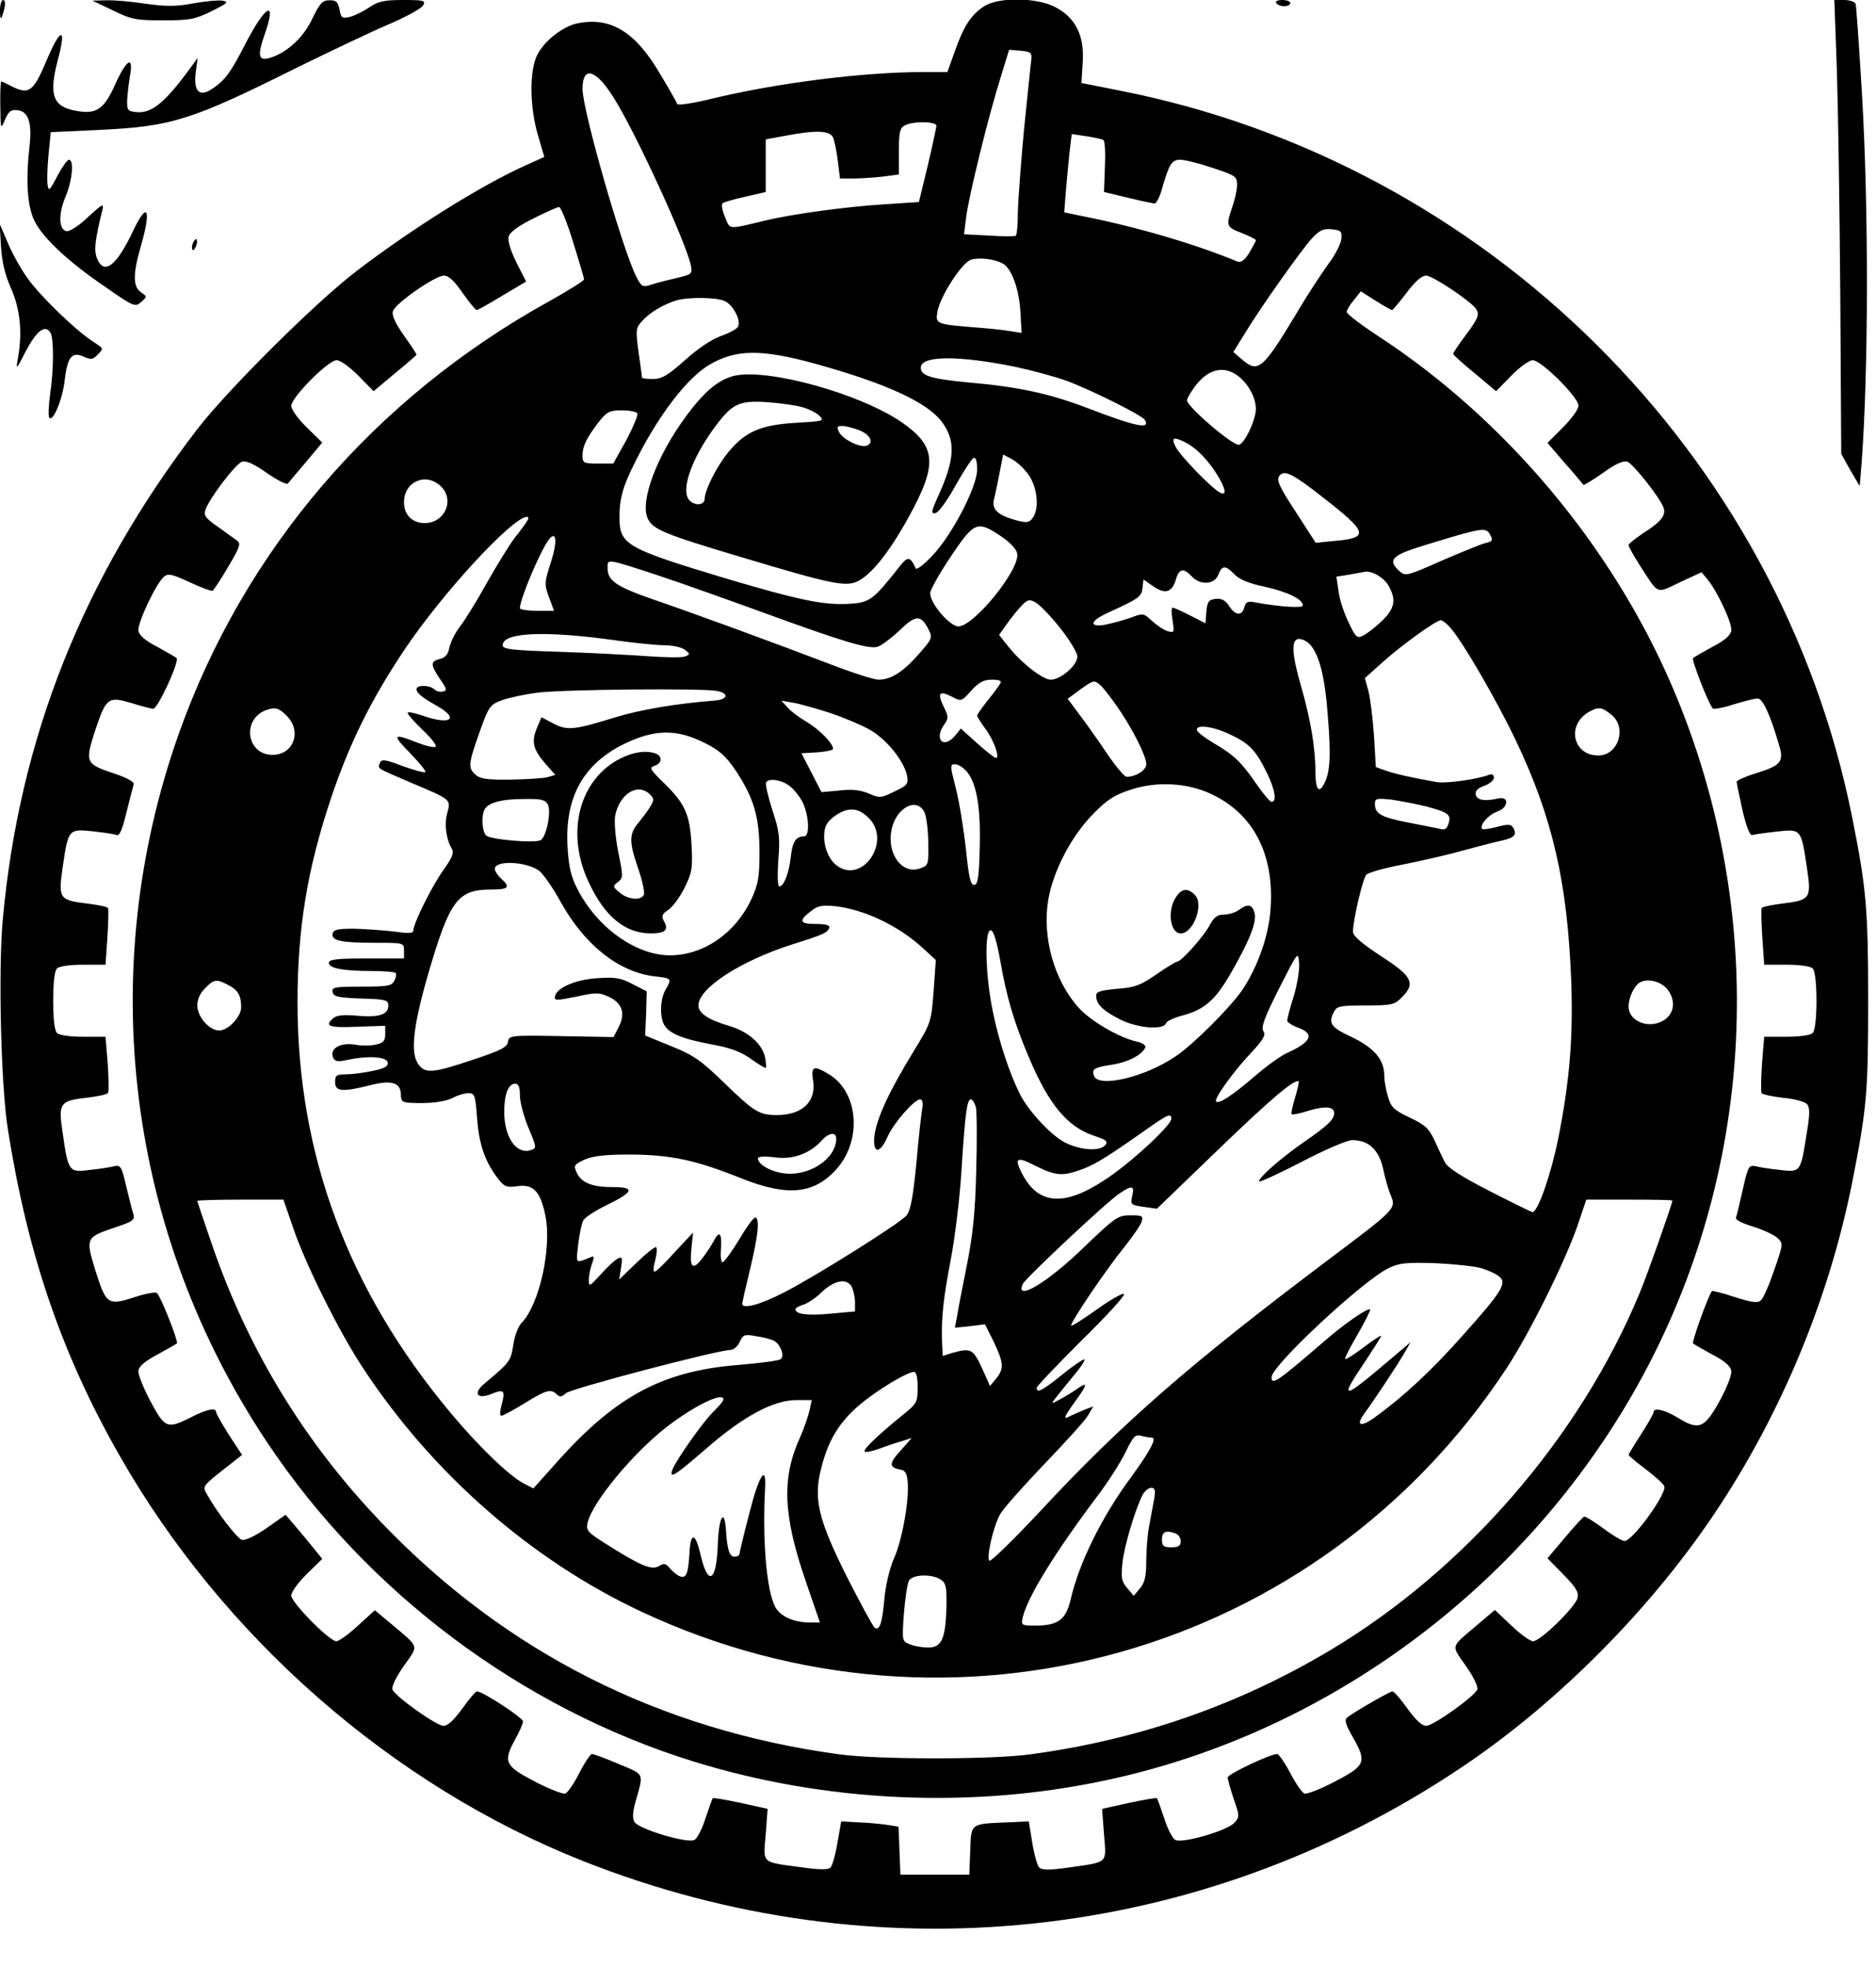 <svg version="1.0" xmlns="http://www.w3.org/2000/svg"
  width="599pt" height="628pt" viewBox="0 0 599 628"
  preserveAspectRatio="xMidYMid meet">

  <g transform="translate(0,628) scale(0.1,-0.1)"
    fill="#000" stroke="none">
    <path d="M0 6248 c0 -36 4 -35 14 5 4 16 2 27 -4 27 -5 0 -10 -14 -10 -32z" />
    <path
      d="M360 6247 c59 -29 74 -32 160 -32 85 0 102 3 155 29 52 26 57 30 35
34 -14 2 -56 -2 -94 -9 -54 -10 -85 -10 -150 -1 -45 7 -102 12 -127 11 l-44
-1 65 -31z" />
    <path
      d="M997 6220 c-29 -62 -85 -112 -140 -126 -32 -8 -35 10 -12 76 40 114
4 96 -61 -29 -48 -94 -66 -118 -107 -145 -40 -27 -60 -8 -52 53 l6 46 -18 -25
c-85 -117 -128 -153 -178 -148 -27 3 -30 6 -29 38 1 19 5 54 9 78 12 66 -11
53 -47 -27 -35 -79 -60 -97 -124 -85 -76 13 -89 51 -59 164 28 104 9 104 -35
0 -43 -103 -57 -114 -114 -85 -15 8 -30 15 -32 15 -2 0 -4 -35 -3 -77 1 -77 1
-78 15 -45 12 27 19 33 41 30 34 -4 46 -42 37 -117 -12 -109 -7 -189 16 -236
27 -55 108 -131 229 -213 89 -62 93 -63 112 -46 19 17 19 17 -1 31 -26 18 -26
58 0 148 34 119 21 144 -25 48 -53 -113 -94 -144 -116 -86 -9 25 -6 56 18 153
5 22 0 19 -46 -23 -29 -28 -59 -47 -69 -45 -25 5 -26 56 -2 112 21 50 27 116
10 116 -5 0 -22 -24 -37 -52 -24 -47 -28 -50 -31 -28 -2 13 -1 57 3 96 l7 72
151 7 c236 11 296 30 637 200 102 50 232 112 288 136 57 24 108 52 113 62 9
15 3 17 -63 17 -60 0 -80 -4 -108 -23 -19 -13 -47 -27 -63 -31 -25 -6 -28 -3
-33 24 -5 24 -11 30 -33 29 -22 0 -30 -10 -54 -59z" />
    <path
      d="M3144 6261 c-42 -26 -67 -64 -95 -144 l-24 -67 -76 0 c-193 0 -470
-35 -680 -86 -57 -14 -105 -21 -107 -16 -1 5 -26 49 -55 97 -78 133 -156 181
-261 161 -48 -9 -109 -57 -131 -102 -25 -51 -24 -166 3 -257 l20 -68 -62 -28
c-142 -64 -360 -201 -536 -335 -130 -99 -412 -379 -510 -506 -365 -476 -568
-986 -621 -1564 -15 -162 -6 -533 16 -671 63 -400 172 -718 356 -1041 331
-581 870 -1053 1479 -1295 934 -370 1967 -262 2800 294 296 197 584 482 792
782 224 324 385 704 462 1090 47 239 51 288 51 580 0 293 -6 360 -51 585 -232
1163 -1167 2091 -2340 2321 l-121 24 4 65 c6 85 -22 143 -87 177 -58 31 -179
33 -226 4z m149 -171 c-2 -14 -12 -113 -23 -220 -10 -107 -19 -227 -20 -267 0
-39 -3 -74 -7 -76 -5 -2 -43 -2 -87 1 l-78 4 7 55 c8 66 72 326 110 446 l27
88 37 -3 c32 -3 36 -6 34 -28z m-1336 -118 c69 -107 234 -466 249 -540 5 -26
3 -28 -43 -39 -26 -6 -63 -15 -81 -21 -31 -10 -33 -9 -51 26 -45 91 -171 530
-171 598 0 74 41 64 97 -24z m1033 -94 c-1 -7 -13 -65 -28 -128 l-28 -115
-106 -7 c-120 -7 -305 -32 -388 -53 -118 -28 -108 -29 -125 12 -9 20 -12 40
-8 44 5 4 37 13 73 21 l65 15 0 84 0 84 65 12 c95 18 137 16 149 -4 5 -10 12
-44 16 -75 l7 -58 42 0 c22 0 65 3 94 6 l52 7 0 73 c0 59 3 75 18 83 25 15
102 14 102 -1z m533 -45 c5 -3 7 -41 5 -85 l-3 -81 75 -18 c41 -10 80 -18 86
-19 6 0 16 19 23 43 24 84 32 97 60 97 14 0 61 -12 103 -26 73 -24 78 -28 78
-54 0 -15 -7 -47 -15 -70 -21 -61 -20 -65 30 -84 25 -10 45 -20 45 -23 0 -3
-10 -21 -21 -40 -15 -24 -26 -32 -38 -28 -135 56 -322 111 -495 145 l-58 12 6
76 c4 43 9 99 12 125 l6 49 47 -7 c25 -4 50 -9 54 -12z m-1693 -326 c19 -61
35 -115 35 -119 0 -4 -49 -35 -110 -69 -561 -310 -977 -797 -1185 -1384 -268
-759 -164 -1590 283 -2260 320 -480 813 -849 1362 -1019 420 -130 886 -152
1315 -60 684 145 1296 586 1661 1196 414 691 469 1548 148 2297 -193 449 -534
855 -943 1121 -53 35 -96 68 -96 74 0 6 10 23 23 38 l22 28 47 -30 c27 -17 50
-30 53 -30 2 0 23 25 46 55 28 37 48 55 63 55 20 0 140 -80 158 -105 13 -18 9
-30 -32 -85 -22 -29 -40 -56 -40 -60 0 -3 31 -31 69 -62 l68 -57 49 50 c26 27
57 49 68 49 27 0 146 -118 146 -145 0 -12 -22 -42 -50 -70 l-49 -49 56 -65
c32 -36 58 -68 59 -69 1 -2 29 15 62 38 40 29 65 40 78 36 18 -6 102 -112 115
-145 10 -25 -6 -46 -61 -81 -27 -18 -50 -36 -50 -40 0 -5 15 -32 34 -62 64
-99 52 -94 130 -57 l69 32 20 -24 c32 -40 78 -139 75 -162 -2 -15 -21 -32 -60
-52 -31 -17 -59 -33 -62 -36 -6 -5 50 -148 63 -161 3 -3 33 2 66 13 33 10 68
19 77 19 16 0 39 -48 68 -147 17 -55 7 -67 -74 -92 -33 -10 -61 -23 -61 -27 0
-5 9 -46 19 -92 12 -52 24 -81 31 -78 6 2 41 7 78 11 79 9 78 9 97 -119 14
-95 10 -100 -81 -111 -32 -4 -61 -10 -64 -14 -2 -5 -1 -47 2 -94 l6 -87 71 0
c43 0 77 -5 84 -12 16 -16 16 -190 0 -206 -7 -7 -41 -12 -84 -12 l-71 0 -7
-86 c-3 -47 -4 -89 -1 -94 2 -4 34 -11 69 -15 36 -3 70 -13 76 -20 9 -11 9
-33 -1 -92 -20 -127 -19 -126 -87 -118 -31 3 -67 9 -78 12 -20 4 -23 -3 -39
-73 -10 -43 -19 -84 -22 -91 -3 -7 18 -18 54 -29 32 -10 67 -26 78 -36 19 -18
19 -19 -10 -103 -16 -47 -35 -91 -43 -97 -10 -9 -30 -6 -83 11 -39 13 -72 21
-73 19 -12 -16 -65 -163 -60 -167 3 -3 31 -19 62 -36 39 -20 58 -37 60 -52 2
-12 -15 -56 -38 -97 -48 -87 -66 -94 -135 -51 -40 24 -75 32 -75 17 0 -5 -18
-37 -40 -71 -22 -34 -40 -64 -40 -66 0 -2 24 -23 54 -45 30 -23 57 -47 60 -55
9 -23 -101 -175 -127 -175 -7 0 -38 18 -67 40 -30 22 -57 39 -62 38 -4 -2 -32
-32 -62 -68 l-55 -65 51 -52 c41 -42 49 -56 45 -75 -8 -30 -119 -138 -142
-138 -9 0 -40 22 -69 50 l-53 50 -54 -46 c-90 -76 -86 -64 -39 -132 25 -35 40
-67 37 -76 -9 -22 -139 -115 -163 -116 -14 0 -33 18 -60 55 -21 30 -43 55 -48
55 -8 0 -118 -63 -144 -83 -10 -8 -6 -22 18 -64 45 -79 40 -90 -58 -141 -46
-24 -89 -41 -97 -38 -7 2 -28 32 -45 65 -18 34 -37 61 -42 61 -22 0 -158 -64
-158 -75 0 -6 9 -37 19 -68 19 -53 19 -58 3 -76 -23 -26 -169 -68 -190 -55 -9
6 -25 37 -35 70 -11 32 -21 61 -23 63 -2 2 -42 -5 -89 -15 l-86 -19 6 -81 c8
-95 15 -88 -110 -106 -64 -9 -88 -9 -97 0 -6 6 -16 42 -22 79 l-11 68 -65 -3
c-123 -5 -119 -2 -122 -90 l-3 -77 -110 0 -110 0 -3 77 -3 76 -37 6 c-20 3
-62 7 -92 8 l-54 3 -12 -68 c-6 -37 -16 -73 -22 -79 -8 -8 -34 -8 -97 1 -126
17 -118 10 -110 105 l6 81 -86 19 c-47 10 -87 17 -89 15 -2 -2 -12 -31 -23
-63 -10 -33 -26 -64 -35 -70 -21 -13 -178 34 -192 57 -7 11 -6 31 3 64 27 95
30 86 -53 121 -42 18 -80 32 -86 32 -5 0 -23 -27 -40 -60 -17 -34 -37 -63 -45
-66 -7 -3 -51 14 -97 38 -96 50 -102 63 -64 133 14 25 26 52 26 59 0 12 -129
96 -147 96 -4 0 -26 -25 -47 -55 -27 -37 -46 -55 -60 -55 -24 1 -154 94 -163
116 -3 9 12 41 37 76 47 67 51 56 -39 132 l-54 45 -54 -49 c-30 -28 -61 -50
-69 -50 -22 0 -144 124 -144 146 0 11 22 42 50 69 l49 48 -29 36 c-16 20 -43
52 -59 71 l-29 34 -61 -43 c-38 -26 -68 -40 -79 -37 -16 6 -80 89 -111 145
-15 27 -18 24 74 96 l38 30 -42 64 c-22 35 -41 68 -41 73 0 15 -30 9 -80 -17
-76 -38 -83 -36 -130 52 -22 42 -40 86 -38 97 2 14 22 31 60 51 31 17 59 33
63 36 5 6 -50 147 -64 161 -4 4 -37 -2 -73 -14 -84 -27 -89 -23 -124 88 -31
101 -30 104 63 135 57 19 64 24 59 43 -4 11 -14 52 -23 89 -14 61 -18 68 -37
64 -11 -3 -47 -9 -78 -12 -68 -9 -70 -7 -88 119 -14 95 -10 102 82 112 32 4
61 10 63 15 3 4 2 46 -1 93 l-7 86 -71 0 c-43 0 -77 5 -84 12 -8 8 -12 46 -12
103 0 57 4 95 12 103 7 7 41 12 84 12 l71 0 6 87 c3 47 4 89 2 94 -3 4 -32 10
-64 14 -92 11 -95 15 -81 115 18 123 19 124 96 116 35 -4 70 -9 77 -12 9 -3
18 18 31 73 11 43 21 83 23 89 3 7 -22 21 -61 34 -93 31 -95 35 -63 135 36
108 42 112 115 91 31 -10 63 -18 71 -19 14 -2 85 152 75 162 -3 3 -31 19 -62
36 -39 20 -58 37 -60 52 -3 24 57 152 82 172 13 11 26 8 82 -18 36 -17 69 -29
73 -27 4 3 27 37 50 77 37 62 41 74 28 83 -8 6 -36 26 -61 44 -39 27 -46 36
-40 54 11 35 96 147 117 154 13 4 38 -7 79 -36 33 -23 63 -38 67 -34 4 5 30
36 59 70 l51 61 -49 48 c-28 27 -50 58 -50 69 0 27 118 146 145 146 12 0 42
-22 69 -49 l49 -50 68 57 c38 31 69 58 69 60 0 2 -18 30 -41 62 -27 39 -39 64
-34 77 8 25 135 113 162 113 16 0 33 -16 60 -55 21 -30 41 -54 45 -55 4 0 41
21 82 46 l76 45 -31 61 c-18 36 -28 69 -25 82 3 14 30 34 78 58 40 20 78 37
83 37 6 0 26 -50 45 -112z m2453 11 c-1 -15 -19 -51 -41 -80 -21 -29 -68 -100
-102 -158 -109 -181 -123 -192 -175 -147 l-27 23 34 55 c51 85 184 272 217
308 24 26 37 32 63 29 29 -3 33 -6 31 -30z m-1082 -79 c28 -14 53 -81 57 -153
l4 -69 -38 6 c-22 4 -73 9 -114 12 -121 10 -123 11 -117 49 8 49 79 159 108
167 26 8 74 2 100 -12z m-887 -120 c26 -12 52 -60 43 -81 -2 -7 -27 -21 -53
-30 -30 -10 -76 -41 -117 -78 -55 -49 -74 -60 -102 -60 -19 0 -35 2 -35 4 0 3
-5 39 -11 81 -10 74 -9 78 13 102 24 26 66 51 108 64 39 11 126 10 154 -2z
m288 -200 c224 -62 356 -122 404 -184 46 -61 44 -119 -10 -238 -23 -51 -24
-58 -9 -55 10 2 38 40 64 88 26 46 52 86 58 88 7 2 11 -11 11 -37 0 -55 -80
-209 -143 -275 -26 -28 -50 -46 -53 -41 -18 39 -25 40 -52 6 -85 -108 -95
-115 -163 -119 -82 -4 -158 12 -394 82 -312 94 -335 107 -337 188 -1 64 10
104 50 183 74 149 166 269 238 311 84 49 165 50 336 3z m639 -10 c56 -12 130
-32 165 -45 81 -30 240 -110 249 -124 20 -32 -26 -23 -185 38 -121 46 -218 67
-378 81 -117 11 -152 21 -152 47 0 39 118 40 301 3z m713 -30 c33 -26 56 -69
56 -105 0 -35 -38 -114 -55 -114 -23 0 -165 122 -165 142 0 6 12 26 26 45 42
56 93 67 138 32z m-1919 -119 c3 -5 -13 -43 -35 -85 l-42 -75 -49 0 c-46 0
-49 2 -49 26 0 30 13 56 52 107 26 33 35 37 73 37 24 0 47 -4 50 -10z m1753
-94 c33 -17 73 -59 101 -106 26 -43 28 -65 5 -52 -28 16 -125 116 -140 145
-16 31 -7 34 34 13z m-503 -103 c28 -42 34 -107 12 -137 -11 -15 -18 -16 -53
-7 -60 17 -78 35 -70 68 4 15 12 54 18 85 l11 57 28 -15 c16 -8 40 -31 54 -51z
m939 -71 c144 -112 149 -129 38 -139 l-61 -6 -60 93 c-59 90 -68 110 -54 123
16 17 44 2 137 -71z m-2817 36 c46 -43 14 -118 -51 -118 -40 0 -66 26 -66 67
0 65 69 96 117 51z m277 -110 c-4 -7 -21 -31 -39 -53 -17 -22 -57 -87 -90
-145 -32 -58 -71 -121 -86 -140 -15 -19 -30 -49 -34 -67 -4 -22 -13 -33 -31
-37 -30 -8 -30 -18 1 -64 22 -32 23 -37 9 -40 -9 -2 -21 1 -27 7 -14 14 -57
15 -57 1 0 -13 18 -27 64 -53 75 -42 45 -63 -44 -32 -24 8 -46 13 -48 10 -3
-3 18 -27 46 -54 29 -27 48 -52 43 -55 -5 -4 -33 3 -61 14 -76 30 -79 25 -20
-35 29 -30 51 -57 48 -60 -3 -3 -35 6 -72 19 -57 22 -68 23 -73 10 -7 -19 -14
-14 102 -64 126 -53 125 -52 113 -96 -10 -36 -3 -86 15 -114 7 -13 1 -28 -26
-66 -37 -51 -97 -172 -97 -194 0 -10 -14 -11 -62 -4 -35 4 -92 8 -128 9 -52 0
-65 -3 -68 -16 -4 -22 25 -29 136 -29 91 0 92 0 92 -25 l0 -25 -120 0 c-95 0
-120 -3 -120 -14 0 -17 44 -26 135 -26 39 0 75 -3 78 -6 3 -4 2 -15 -4 -25 -8
-17 -22 -19 -105 -19 -86 0 -95 -2 -92 -17 3 -15 17 -18 91 -21 78 -2 87 -5
87 -22 0 -29 -29 -39 -98 -33 -42 4 -66 2 -77 -7 -31 -26 -15 -32 75 -28 l90
3 0 -27 c0 -21 -6 -28 -30 -33 -17 -4 -47 -4 -68 0 -45 7 -79 -12 -69 -40 6
-14 14 -16 45 -9 66 14 126 11 130 -8 2 -12 -9 -19 -48 -27 -28 -6 -67 -11
-85 -11 -31 0 -35 -3 -35 -25 0 -30 23 -32 111 -10 69 18 99 9 99 -30 0 -21 5
-25 33 -26 61 -3 108 3 135 17 15 8 36 14 48 14 19 0 22 -7 27 -77 6 -84 24
-138 64 -192 23 -30 29 -33 65 -28 51 7 73 -16 89 -92 22 -104 -19 -287 -76
-345 -10 -10 -22 -41 -26 -69 -8 -53 -11 -56 -93 -125 -37 -31 -22 -51 24 -32
39 16 44 11 32 -34 -6 -21 -7 -36 -1 -36 5 0 38 18 74 40 70 43 84 47 103 28
9 -9 16 -8 29 4 17 15 485 138 525 138 10 0 24 12 30 26 11 23 15 25 52 18 23
-3 49 -10 58 -15 20 -11 34 -48 21 -58 -4 -5 -66 -13 -138 -19 -245 -20 -396
-103 -591 -326 l-61 -68 -31 16 c-46 24 -144 118 -233 225 -328 392 -489 825
-489 1311 0 236 31 424 106 649 59 176 128 316 235 476 121 181 346 425 392
425 5 0 5 -6 1 -12z m1512 -50 c31 -21 50 -42 52 -56 8 -52 -139 -232 -188
-232 -28 1 -90 73 -90 106 0 10 29 62 65 116 76 113 85 117 161 66z m1563 3
c9 -16 6 -20 -17 -25 -15 -4 -78 -30 -141 -57 -108 -48 -114 -49 -132 -33 -40
36 -26 51 79 83 189 58 197 59 211 32z m-3000 -86 c-21 -65 -21 -71 -6 -112
l16 -43 -54 0 c-30 0 -55 4 -55 8 0 30 67 187 93 220 24 30 27 -8 6 -73z m351
-45 c69 -23 215 -75 325 -115 257 -94 338 -118 367 -110 13 4 44 28 70 52 51
50 68 51 92 5 14 -28 14 -30 -31 -81 -49 -56 -88 -81 -128 -81 -14 0 -83 22
-153 49 -178 68 -437 163 -566 207 -118 41 -146 60 -146 100 0 31 -7 32 170
-26z m1832 6 c15 -16 47 -29 95 -39 73 -16 123 -40 123 -60 0 -9 -69 -5 -148
9 -28 6 -34 3 -39 -15 -7 -28 -29 -27 -49 5 -12 18 -24 24 -43 22 -22 -3 -26
-9 -29 -40 l-3 -38 -49 25 c-27 14 -52 25 -56 25 -4 0 -4 -18 0 -41 6 -39 5
-40 -16 -34 -13 4 -35 19 -50 33 -27 25 -28 25 -70 9 -24 -8 -60 -18 -82 -22
-50 -8 -45 13 10 38 101 46 109 52 112 80 l3 27 30 -21 c38 -27 61 -21 73 19
10 37 25 40 51 12 26 -29 73 -27 85 5 12 31 23 31 52 1z m491 -35 c26 -45 21
-73 -20 -113 -21 -20 -48 -41 -60 -47 -20 -10 -24 -7 -47 42 -14 28 -29 73
-32 99 l-7 47 39 6 c22 4 44 8 49 9 22 6 62 -16 78 -43z m-1048 -136 c30 -38
55 -79 55 -91 0 -28 -53 -74 -85 -74 -26 0 -96 55 -138 109 l-27 34 22 31 c12
17 32 43 46 58 22 24 28 26 48 15 13 -7 49 -44 79 -82z m1244 3 c37 -39 150
-234 210 -360 119 -249 166 -456 178 -773 6 -180 -5 -316 -42 -502 -24 -117
-65 -233 -82 -233 -4 1 -66 31 -138 68 -90 46 -134 75 -142 92 -7 14 -22 45
-33 70 -18 38 -30 49 -79 72 -50 24 -59 32 -69 66 -7 22 -12 52 -12 68 0 51
-33 89 -104 123 -67 31 -76 44 -56 82 9 17 22 19 101 19 82 0 92 2 114 25 46
45 35 68 -65 132 -62 41 -89 64 -90 78 0 37 31 170 43 183 7 6 58 21 112 31
55 11 141 30 190 44 50 13 108 29 129 33 42 9 51 20 37 42 -6 11 -17 11 -51 2
-23 -6 -44 -9 -47 -7 -11 11 19 46 48 56 35 12 39 49 4 42 -45 -10 -69 -6 -73
12 -2 12 6 21 27 28 17 6 31 18 31 26 0 9 -6 13 -14 10 -37 -15 -138 -29 -168
-24 -73 13 -135 26 -164 37 l-31 11 -6 102 c-4 56 -12 120 -18 142 l-11 40 58
52 c60 54 170 133 185 133 4 0 17 -10 28 -22z m-2659 -43 c58 -8 126 -15 151
-15 25 0 54 -6 65 -14 18 -14 18 -15 1 -22 -11 -4 -65 -3 -120 1 -56 4 -183
11 -282 14 -151 5 -180 8 -180 21 0 42 139 47 365 15z m2213 -13 c30 -33 48
-105 57 -232 10 -122 7 -177 -12 -212 -17 -34 -28 -18 -28 40 0 76 -16 168
-46 272 -30 104 -32 150 -6 150 11 0 26 -8 35 -18z m-989 -124 c-4 -7 -22 -32
-41 -55 -18 -23 -33 -44 -33 -48 0 -3 11 -21 25 -40 27 -35 49 -95 35 -95 -4
0 -31 21 -60 47 l-52 47 -18 -22 c-37 -45 -69 -13 -35 35 14 20 14 25 -2 57
-21 44 -14 52 26 32 30 -16 31 -16 62 19 25 27 40 35 66 35 25 0 32 -4 27 -12z
m376 -78 c49 -72 90 -154 90 -180 0 -19 -33 -40 -63 -40 -7 0 -36 35 -65 78
-28 42 -68 98 -88 124 l-35 47 42 31 c41 29 43 29 62 13 11 -10 36 -43 57 -73z
m-1281 54 c41 -8 35 -28 -10 -31 -118 -9 -236 -29 -314 -53 -132 -41 -154 -43
-198 -20 l-38 20 -15 -35 c-18 -44 -12 -68 29 -115 l30 -34 -24 -7 c-13 -4
-66 -7 -118 -8 -75 -1 -98 2 -113 16 -24 22 -23 33 13 135 30 84 33 88 73 103
22 8 75 19 116 24 89 10 524 14 569 5z m361 -70 c41 -14 97 -37 124 -52 54
-29 112 -100 122 -148 5 -27 2 -31 -40 -51 -43 -21 -47 -22 -83 -6 -27 11 -54
14 -94 9 l-56 -5 -32 62 -32 62 50 3 c28 2 51 7 51 11 0 18 -44 62 -84 86 -24
14 -52 35 -62 47 l-19 21 40 -7 c22 -4 74 -19 115 -32z m-1735 -9 c50 -49 23
-125 -45 -125 -83 0 -99 114 -20 143 28 10 41 7 65 -18z m4229 4 c53 -41 23
-133 -43 -131 -81 2 -99 100 -26 140 29 16 39 15 69 -9z m-1218 -63 c62 -29
83 -50 118 -121 27 -55 34 -95 16 -95 -5 0 -27 26 -49 58 -47 68 -70 91 -135
129 -27 16 -51 34 -54 41 -6 20 49 14 104 -12z m-1678 -27 c49 -24 69 -42 101
-89 58 -88 76 -148 76 -260 0 -82 -4 -103 -26 -151 -51 -109 -153 -179 -260
-179 -108 0 -232 88 -295 211 -22 43 -28 71 -32 139 -8 156 51 261 181 325 97
47 167 48 255 4z m841 -95 c30 -38 43 -116 39 -244 -2 -93 -6 -115 -18 -115
-11 0 -17 25 -26 115 -7 63 -21 150 -32 193 -19 74 -19 77 -2 77 10 0 28 -12
39 -26z m-567 -44 c14 -11 33 -35 42 -54 19 -41 22 -106 4 -106 -27 0 -38 -18
-43 -66 -6 -52 -22 -94 -37 -94 -5 0 -6 37 -3 83 6 71 4 92 -19 161 -14 44
-23 83 -20 88 9 15 51 8 76 -12z m1343 -24 c136 -62 204 -192 192 -366 -5 -85
-41 -187 -90 -260 -38 -56 -158 -176 -214 -213 -97 -66 -245 -101 -260 -62 -8
22 0 27 59 36 51 8 98 33 105 56 2 6 -11 14 -29 18 -54 12 -146 65 -184 108
-78 86 -117 225 -97 344 16 93 73 202 142 273 46 47 69 62 122 79 81 27 179
22 254 -13z m-2116 -34 c12 -22 -4 -102 -22 -114 -16 -11 -158 1 -174 14 -14
11 -17 66 -5 85 13 21 55 32 124 32 55 1 69 -2 77 -17z m2806 -7 c71 -19 79
-26 70 -55 -6 -18 -12 -21 -33 -15 -15 3 -60 12 -101 20 -81 16 -101 27 -101
58 0 18 4 19 53 14 28 -4 79 -14 112 -22z m-1604 -17 c7 -12 12 -55 13 -96 1
-74 1 -75 -28 -85 -55 -19 -104 46 -90 121 13 71 79 109 105 60z m-173 -24
c66 -75 -25 -205 -104 -149 -28 19 -46 65 -42 106 2 25 12 39 38 57 41 27 74
23 108 -14z m-1058 -163 c14 -10 46 -56 71 -102 76 -136 184 -222 298 -236 56
-6 57 -7 36 -43 -17 -30 -19 -83 -5 -111 16 -28 55 -45 150 -63 62 -11 96 -24
128 -47 24 -17 45 -30 47 -28 2 2 1 16 -2 32 -8 43 -53 83 -113 101 -68 20
-100 41 -100 66 0 55 134 142 300 195 99 31 112 37 118 53 2 8 -11 12 -42 12
-53 0 -57 10 -18 40 22 18 36 21 77 17 94 -10 206 -63 285 -137 l38 -35 -7
-100 c-8 -100 -8 -100 -66 -195 -76 -124 -116 -211 -123 -266 -6 -58 17 -60
42 -3 19 43 85 119 104 119 7 0 10 -11 7 -27 -3 -16 -12 -95 -19 -176 -11
-113 -19 -153 -32 -168 -24 -27 -289 -193 -390 -245 -78 -40 -134 -55 -134
-36 0 4 11 53 25 110 25 105 31 157 18 165 -5 3 -28 -28 -52 -69 -25 -41 -49
-74 -54 -74 -5 0 -7 20 -5 45 3 49 -5 57 -23 23 -7 -13 -23 -38 -37 -56 -31
-40 -41 -29 -34 36 l5 47 -58 -62 c-31 -35 -60 -63 -65 -63 -5 0 -4 16 2 36 5
20 7 39 3 42 -3 3 -31 -19 -62 -49 l-56 -54 6 38 c5 33 4 36 -12 28 -10 -6
-34 -28 -54 -51 -35 -38 -37 -39 -37 -16 0 14 5 37 10 51 8 21 7 26 -2 22 -52
-21 -49 -24 -42 39 4 33 11 67 16 77 5 10 39 32 76 50 86 42 91 57 18 57 -66
0 -100 14 -115 47 -10 22 -8 25 26 41 28 12 67 16 148 16 128 -1 206 -18 347
-74 153 -62 239 -53 312 31 79 93 66 243 -27 299 -49 30 -58 26 -51 -19 11
-68 -34 -111 -116 -111 -56 0 -72 10 -170 105 -72 70 -97 87 -167 115 l-83 34
3 70 2 71 -45 23 c-38 20 -56 23 -112 19 -70 -4 -131 -31 -136 -58 -3 -14 4
-14 68 -1 64 14 73 14 105 -1 42 -20 53 -53 30 -97 l-16 -31 -167 3 c-163 3
-167 2 -170 -18 -2 -17 -23 -28 -111 -57 -130 -44 -155 -46 -177 -12 -24 37
-14 122 33 285 69 236 94 270 201 270 56 0 63 7 32 35 -11 10 -20 24 -20 31 0
28 98 24 140 -5z m1474 -289 c20 -116 44 -197 93 -312 63 -148 122 -218 206
-246 39 -13 46 -18 36 -30 -17 -20 -76 -17 -126 7 -44 21 -118 100 -146 155
-33 65 -68 170 -87 265 -24 115 -27 259 -7 259 9 0 19 -32 31 -98z m937 -112
c-12 -37 -21 -73 -21 -78 0 -6 16 -16 35 -23 54 -20 42 -46 -36 -81 -20 -9
-67 -43 -105 -76 -71 -61 -112 -87 -121 -79 -8 8 55 96 111 155 40 43 48 57
40 70 -8 12 3 43 50 136 60 118 61 120 64 82 2 -21 -6 -69 -17 -106z m-3402
35 c31 -16 41 -33 41 -71 0 -30 -41 -74 -70 -74 -32 0 -70 44 -70 80 0 19 9
40 25 55 28 29 36 30 74 10z m4591 -9 c29 -32 29 -74 0 -98 -46 -37 -120 -13
-120 39 0 27 17 64 34 75 23 15 63 7 86 -16z m-1185 -351 c-8 -26 -13 -50 -11
-52 2 -3 27 2 55 11 53 16 81 13 81 -8 0 -20 -21 -40 -95 -91 -72 -50 -145
-113 -145 -127 0 -4 61 24 135 62 74 39 147 70 162 70 53 0 85 -30 99 -90 6
-30 17 -69 25 -87 17 -42 16 -43 -201 -206 -437 -329 -656 -519 -917 -800 -86
-92 -160 -164 -164 -160 -10 10 12 108 34 148 9 17 72 88 140 159 68 71 132
141 141 157 l17 29 -26 -10 c-15 -6 -35 -15 -46 -20 -27 -15 -24 -7 17 50 39
54 38 61 -4 31 -15 -10 -38 -24 -52 -31 -24 -13 -24 -12 -10 6 8 10 34 43 58
72 24 28 39 52 34 52 -5 0 -38 -22 -72 -50 -62 -50 -80 -59 -80 -41 0 5 64 72
141 149 78 76 140 144 138 150 -2 6 -41 -16 -86 -48 -46 -33 -83 -56 -83 -52
0 14 114 182 168 248 27 34 53 71 57 83 6 19 3 21 -36 21 -39 0 -48 -6 -148
-102 -116 -113 -222 -176 -195 -117 8 18 270 264 309 289 40 27 48 25 40 -9
-6 -27 -4 -28 36 -34 l43 -6 196 189 c169 163 246 228 257 217 1 -2 -4 -25
-12 -52z m-2475 8 c0 -21 12 -65 25 -98 30 -72 30 -71 6 -78 -44 -11 -81 44
-81 123 0 57 13 90 35 90 11 0 15 -11 15 -37z m1456 -38 c3 -14 4 -105 1 -203
-3 -134 -11 -207 -30 -302 -14 -69 -28 -142 -31 -162 l-7 -37 48 5 48 6 28
-56 c32 -67 33 -86 8 -117 l-20 -24 -26 58 c-28 60 -35 64 -93 48 l-32 -10 -2
42 c-3 79 4 142 28 267 13 69 29 197 34 285 12 187 18 225 30 225 5 0 12 -11
16 -25z m624 -37 c0 -21 -134 -145 -214 -196 -129 -85 -211 -78 -262 20 -27
52 -18 57 42 26 67 -33 87 -34 152 -10 44 17 83 42 221 139 50 35 61 39 61 21z
m-1070 -63 c0 -65 -87 -122 -168 -111 -43 6 -82 29 -82 48 0 6 23 7 54 3 58
-8 112 12 150 54 22 25 46 28 46 6z m-1735 -282 c39 -117 148 -336 225 -452
221 -336 538 -613 889 -777 995 -465 2159 -137 2761 777 72 109 186 338 227
456 l28 83 138 0 c75 0 137 -1 137 -3 0 -9 -82 -242 -105 -296 -191 -460 -556
-881 -985 -1138 -296 -177 -613 -287 -960 -334 -122 -17 -488 -17 -610 0 -575
78 -1066 326 -1463 741 -246 257 -426 553 -541 889 -25 73 -46 135 -46 137 0
2 62 4 138 4 l137 0 30 -87z m3795 -132 c20 -6 45 -17 55 -25 29 -21 12 -48
-114 -189 -101 -114 -193 -199 -284 -264 -44 -31 -59 -24 -30 15 30 41 97 142
124 187 l23 40 -59 -50 c-162 -138 -172 -139 -85 -10 27 41 50 77 50 80 0 3
-25 -13 -55 -36 -31 -23 -57 -40 -60 -38 -2 3 16 38 40 79 24 41 41 77 40 79
-7 7 -81 -44 -150 -104 -146 -126 -165 -139 -165 -112 0 37 293 310 375 349
34 16 57 18 150 15 61 -3 126 -10 145 -16z m-2010 -60 c5 -11 10 -33 10 -49
l0 -29 -78 -7 c-75 -7 -112 -2 -112 14 0 4 11 10 23 14 13 3 41 21 61 41 42
39 80 45 96 16z m210 -321 c0 -46 -2 -51 -47 -87 -80 -65 -128 -111 -122 -117
3 -4 26 1 50 10 24 9 57 20 72 24 l28 9 -36 -41 c-37 -40 -37 -53 0 -60 15 -2
21 -12 23 -38 6 -56 -17 -186 -43 -244 -14 -32 -27 -85 -31 -129 -7 -78 -15
-104 -31 -94 -5 3 -44 75 -87 159 -94 188 -110 253 -83 354 22 87 58 145 122
199 54 46 150 104 173 105 8 0 12 -16 12 -50z m-620 -38 c0 -5 -14 -21 -31
-38 -32 -30 -120 -155 -132 -186 -11 -32 7 -20 109 68 118 103 214 154 287
154 l49 0 -7 -32 c-4 -18 -17 -57 -30 -86 -60 -131 -55 -250 19 -464 l44 -128
-33 0 c-51 0 -94 20 -110 50 -28 54 -41 215 -32 380 4 77 -20 39 -50 -80 -18
-69 -32 -128 -32 -132 -1 -5 -8 -8 -16 -8 -16 0 -23 23 -27 85 -5 73 -23 42
-26 -45 -4 -122 -32 -137 -56 -30 -15 64 -30 69 -34 10 -4 -73 -10 -90 -30
-83 -9 3 -24 15 -33 26 -13 16 -19 17 -35 7 -23 -14 -59 1 -171 72 -57 36 -62
42 -57 66 15 66 146 224 255 308 89 68 179 111 179 86z m1368 -122 c17 0 -6
-43 -65 -124 -95 -128 -168 -277 -194 -391 -15 -66 -40 -85 -114 -85 -44 0
-45 1 -39 28 16 65 103 206 236 383 36 47 77 112 92 143 24 50 31 57 49 52 12
-3 28 -6 35 -6z m7 -197 c-4 -21 -11 -60 -16 -86 -5 -26 -9 -77 -9 -111 0 -49
-5 -69 -20 -87 l-20 -24 -21 25 c-18 21 -20 33 -15 80 5 53 42 175 65 219 7
11 18 21 27 21 12 0 14 -8 9 -37z m69 -109 c9 -3 16 -15 16 -25 0 -14 -7 -19
-30 -19 -25 0 -30 4 -30 25 0 25 13 31 44 19z m-749 -148 c16 -11 18 -25 17
-87 -3 -101 -15 -129 -58 -129 -18 0 -44 4 -58 10 -26 10 -26 10 -20 97 4 49
11 96 16 106 11 21 75 23 103 3z" />
    <path
      d="M2348 5081 c-51 -11 -97 -48 -156 -128 -95 -128 -149 -273 -124 -328
16 -35 51 -50 303 -125 283 -85 331 -95 369 -75 45 23 102 96 163 207 91 166
87 223 -24 300 -131 90 -420 171 -531 149z m214 -101 c21 -6 45 -18 55 -28 16
-16 11 -17 -78 -22 -111 -7 -159 -28 -213 -93 -38 -46 -75 -121 -76 -149 0
-21 -30 -24 -48 -6 -29 29 2 124 72 223 63 87 82 97 176 91 41 -3 92 -10 112
-16z m183 -74 c35 -15 46 -40 22 -49 -20 -7 -74 19 -87 42 -9 18 -8 21 10 21
11 0 36 -7 55 -14z" />
    <path
      d="M1982 3859 c-132 -66 -177 -236 -103 -394 51 -111 117 -165 199 -165
46 0 58 11 42 39 -9 17 -6 23 15 37 13 9 36 40 51 70 24 49 26 63 22 137 -5
97 -21 132 -89 198 -44 43 -47 48 -29 54 24 8 26 30 4 39 -30 11 -69 6 -112
-15z m93 -115 c15 -15 14 -18 -1 -43 -9 -14 -25 -35 -34 -46 -31 -36 -32 -60
-5 -140 15 -42 24 -83 21 -91 -8 -20 -50 -17 -77 6 -23 19 -23 21 -6 34 17 13
17 18 1 96 -9 44 -13 96 -10 115 14 71 72 107 111 69z" />
    <path d="M3755 3416 c-29 -43 -19 -116 15 -116 41 0 75 94 45 123 -23 23 -42
21 -60 -7z" />
    <path
      d="M3956 3375 c-11 -8 -32 -15 -48 -15 -21 0 -31 -8 -44 -31 -17 -35
-92 -119 -105 -119 -4 0 -34 -18 -67 -41 -51 -35 -69 -42 -126 -46 -53 -5 -66
-9 -66 -22 0 -26 20 -47 75 -75 54 -28 139 -36 148 -13 2 7 26 18 53 25 68 18
103 48 150 128 63 109 87 169 80 198 -7 29 -22 32 -50 11z" />
    <path d="M4075 6270 c3 -5 15 -10 26 -10 10 0 19 5 19 10 0 6 -12 10 -26 10
-14 0 -23 -4 -19 -10z" />
    <path
      d="M5865 6058 c4 -123 9 -449 11 -725 l3 -502 29 -52 30 -51 6 73 c22
292 23 814 1 1183 -9 149 -18 277 -20 284 -3 6 -19 12 -36 12 l-32 0 8 -222z" />
    <path
      d="M3 5495 c3 -49 12 -90 32 -135 30 -68 37 -143 22 -225 -7 -38 -5 -36
26 25 34 64 61 85 78 58 11 -17 11 -117 -1 -197 -5 -36 -6 -69 -3 -74 11 -17
42 56 49 115 9 78 23 96 60 80 24 -11 30 -11 46 6 19 19 19 19 -10 38 -58 36
-177 152 -215 207 -22 31 -50 82 -63 114 l-25 58 4 -70z" />
    <path d="M616 5504 c-4 -9 -4 -19 -1 -22 2 -3 7 3 11 12 4 9 4 19 1 22 -2 3
-7 -3 -11 -12z" />
  </g>
</svg>